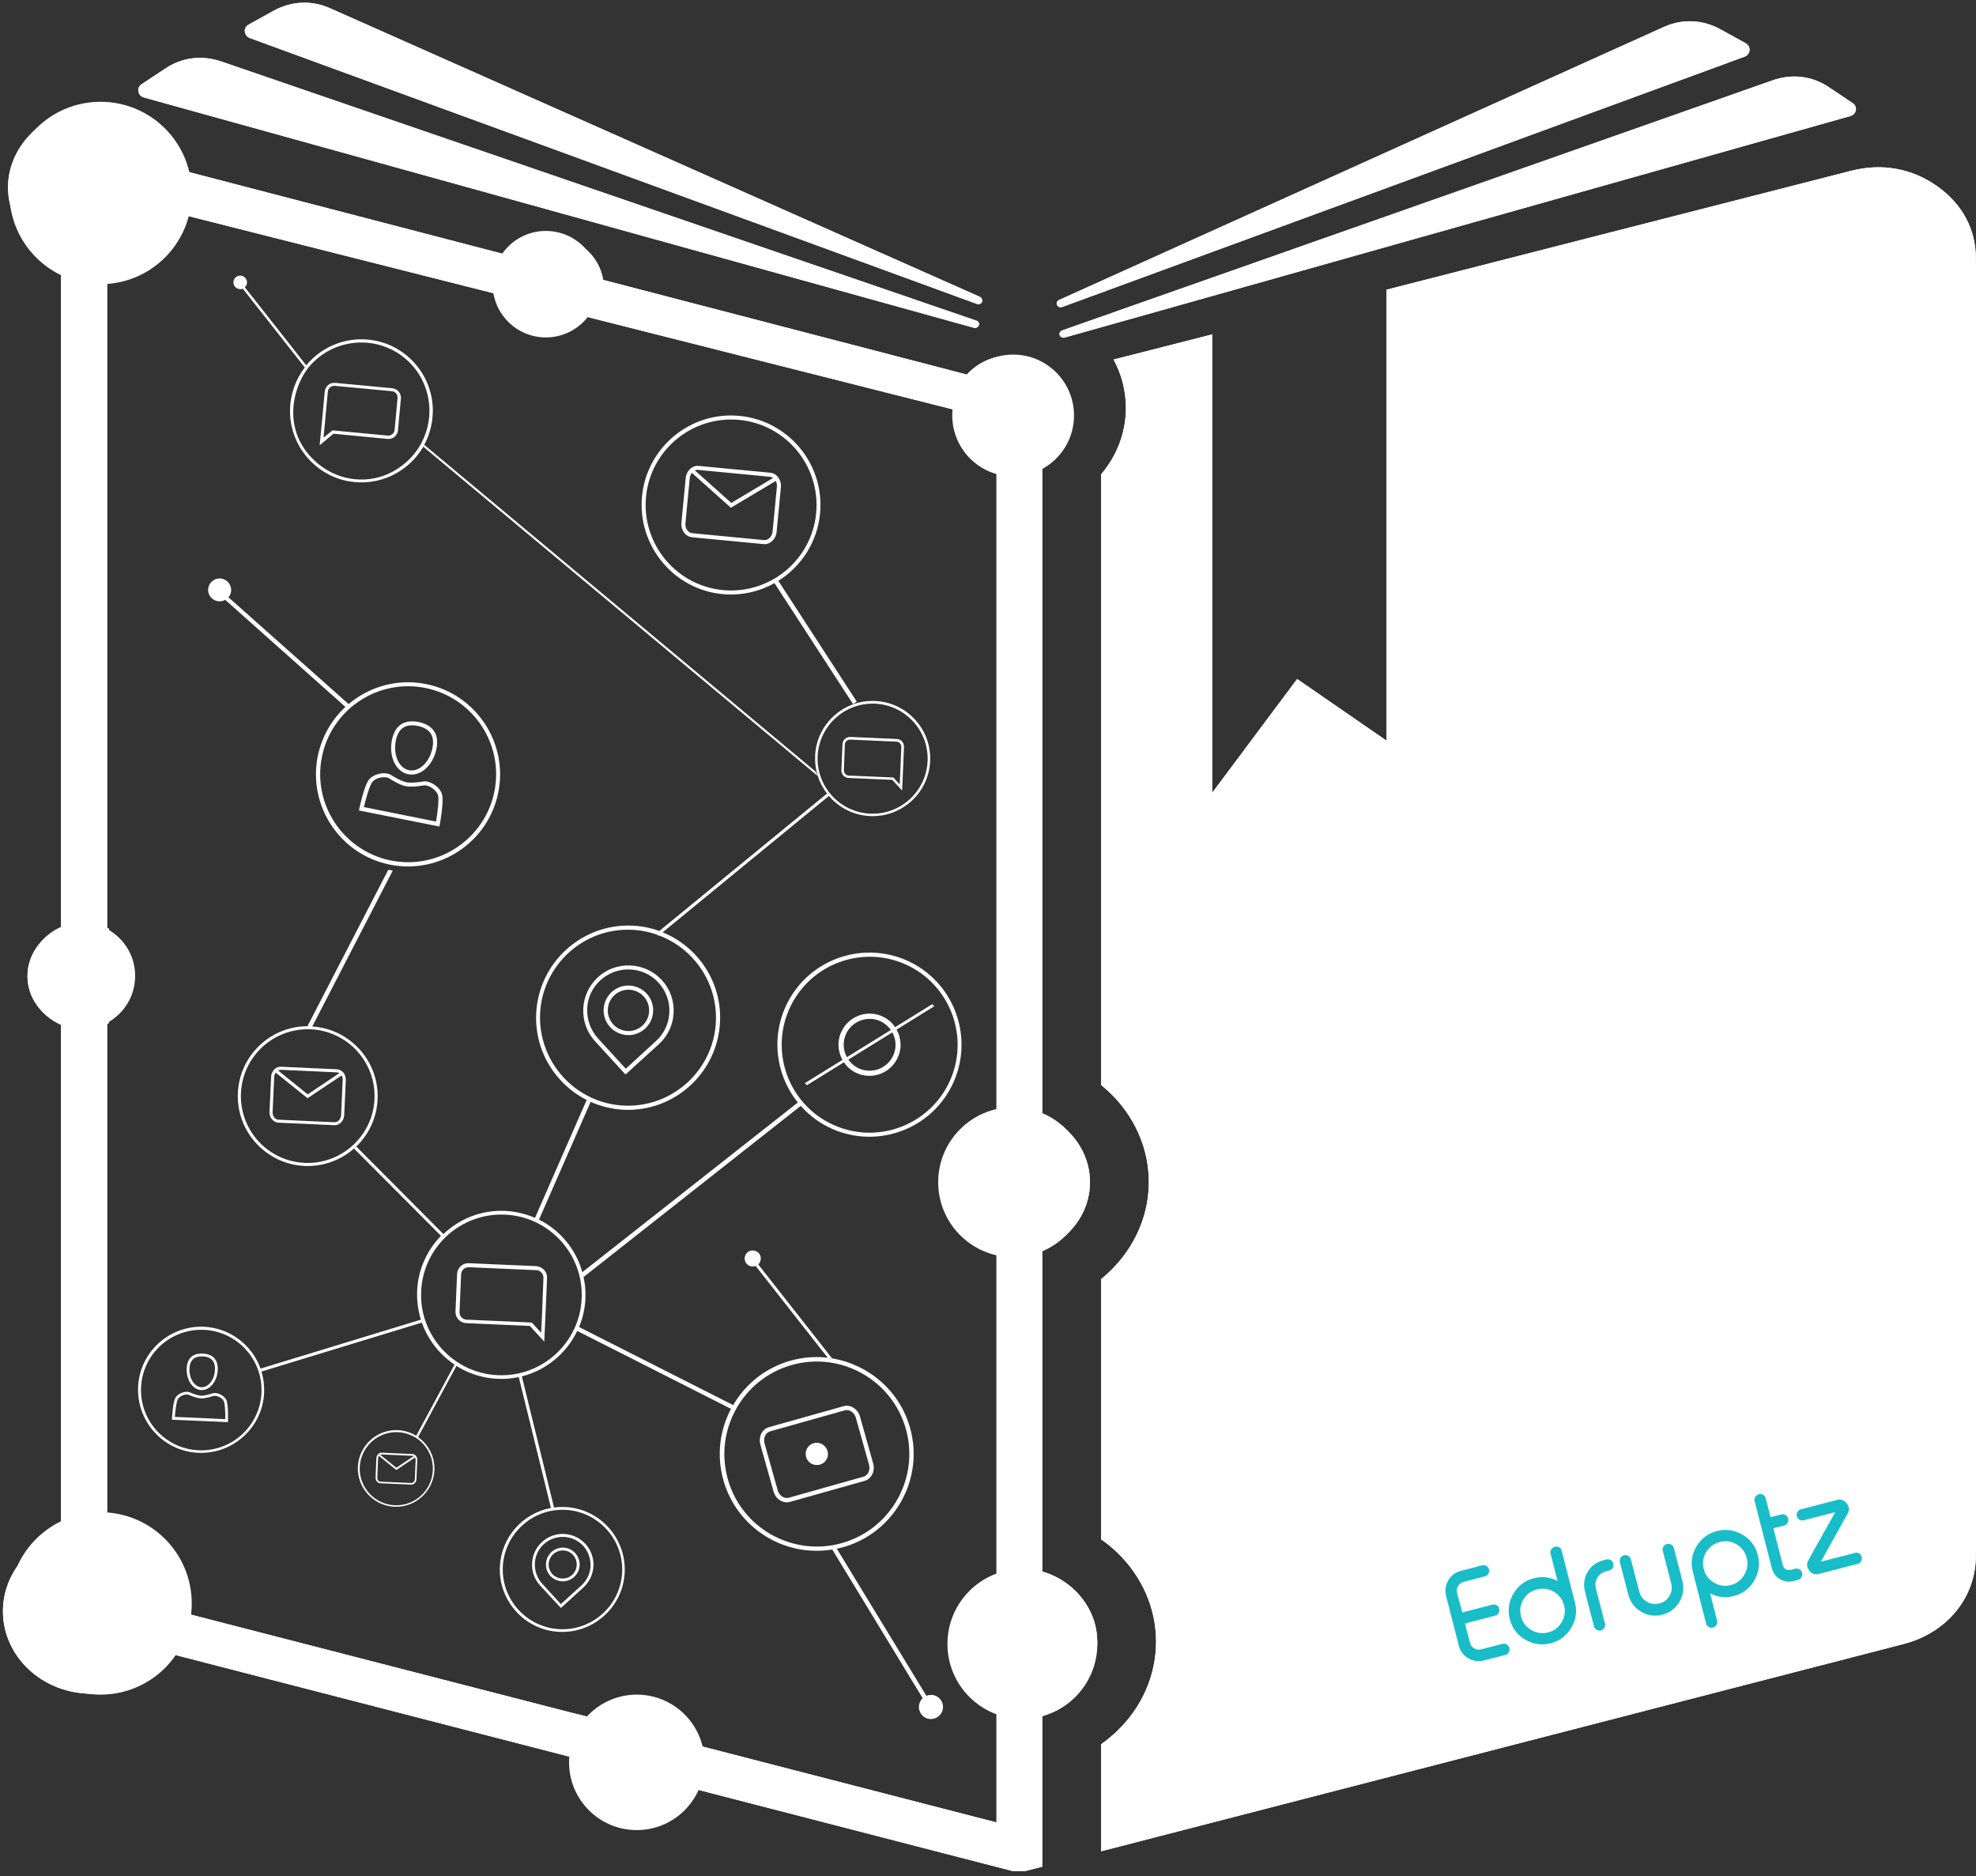 <?xml version="1.0" encoding="utf-8"?>
<!-- Generator: Adobe Illustrator 24.0.1, SVG Export Plug-In . SVG Version: 6.00 Build 0)  -->
<svg version="1.1" id="Layer_1" xmlns="http://www.w3.org/2000/svg" xmlns:xlink="http://www.w3.org/1999/xlink" x="0px" y="0px"
	 viewBox="0 0 1473.7 1398.9" style="enable-background:new 0 0 1473.7 1398.9;" xml:space="preserve">
<rect x="0" y="0" width="1473.7" height="1398.9" fill="#333333" stroke="none"/>
<style type="text/css">
	.st0{clip-path:url(#SVGID_2_);fill:#FFFFFF;}
	.st1{fill:#FFFFFF;}
	.st2{fill:#18BDC8;}
</style>
<g>
	<g>
		<defs>
			<path id="SVGID_1_" d="M1444.8,138.9c-18.9-13.4-41.2-17.4-64-11.6L1034.1,216v336.3l-66.7-46L904,591.2V249.4l1.4-0.4
				l-74.9,19.1c5.9,10.8,9.2,23.1,9.2,36.1c0,18.3-6.7,35.6-18.5,49.5v455.3c3.9,3.2,7.5,6.5,10.8,10.1c16,17.4,24.8,39.4,24.8,62.3
				c0,22.8-8.8,44.8-24.8,62.2c-3.3,3.7-7,7-10.8,10.2v194c4.2,2.9,8.1,6.1,11.8,9.6c18.7,17.9,29.2,41.8,29.2,66.7
				c0,25-10.5,48.9-29.2,66.8c-3.7,3.5-7.6,6.7-11.8,9.7v79.8l598.7-154.6c32.2-8.4,53.7-34.6,53.7-65.8V193.1
				C1473.7,171.1,1463.6,152.2,1444.8,138.9z M1301.9,32.2l-18.7-10.3c-13.3-7.3-28.4-8.1-42.3-1.8L789.8,223.7
				c-1.5,0.7-2.1,2.3-1.5,3.7c0.7,1.4,2.4,2.1,3.9,1.5L1301,42.3c2.2-0.8,3.6-2.7,3.8-4.8C1305,35.3,1303.9,33.3,1301.9,32.2z
				 M728.2,239.1l-563-193.2c-14.5-5-29.4-3.2-41.9,5.2l-17.7,11.7c-1.9,1.2-2.8,3.3-2.4,5.4c0.4,2.2,1.9,3.9,4.2,4.5l618.9,171.7
				c1.5,0.4,3.2-0.4,3.7-1.8C730.6,241.2,729.7,239.6,728.2,239.1z M730.7,221.3L246.3,6.2C232.5,0,217.4,0.7,204.1,8l-18.6,10.3
				c-2,1.1-3.2,3.1-2.9,5.3c0.2,2.2,1.6,4,3.8,4.8l542.1,198.2c1.5,0.6,3.2-0.1,3.9-1.4C732.9,223.6,732.2,222,730.7,221.3z
				 M1381.6,76.8L1364,65c-12.6-8.4-27.5-10.2-42-5.1L792.1,246.4c-1.5,0.6-2.3,2.1-1.8,3.5c0.5,1.4,2.2,2.2,3.7,1.8l124.7-35.1
				l461.1-130c2.3-0.6,3.9-2.3,4.3-4.5C1384.5,80.1,1383.5,78,1381.6,76.8z M801.5,1185.8c-6.6-6.4-14.9-11.2-24.2-14V931.9
				c8.3-3.4,15.6-8.5,21.4-14.7c8.9-9.6,14.2-22.1,14.2-35.7c0-13.7-5.4-26.2-14.2-35.8c-5.8-6.2-13.1-11.3-21.4-14.7V336.7
				c11.2-7.1,18.5-19,18.5-32.5c0-21.6-18.9-39.1-42.2-39.1c-13.1,0-24.7,5.5-32.5,14.2l-271.3-70.6c-2.9-19-20.5-33.5-41.7-33.5
				c-13.1,0-24.8,5.5-32.5,14.2l-242-63c-6.4-26.9-29.8-46.9-63-46.9c-33.2,0-64.6,26.8-64.6,60c0,24.8,16.3,46.2,39.5,55.3v497.2
				c-14.8,6.1-25,19.9-25,35.8c0,16,10.2,29.7,25,35.8v380.2c-25.3,8.6-43.3,31.2-43.3,57.6c0,34,29.6,61.5,66.1,61.5
				c24.2,0,45.4-12.2,56.9-30.3l299.7,77.3c4.6,21.4,24.9,37.6,49.4,37.6c14.7,0,27.9-5.9,37.2-15.3l243.9,63h9l12.9-3.3v-115.2
				c9.3-2.8,17.5-7.6,24.2-13.9c10.4-10,16.8-23.4,16.8-38.4C818.4,1209.3,811.9,1195.8,801.5,1185.8z M743.2,1358.9l-218.5-56.4
				v-0.1l-94.5-24.4c0,0,0,0,0,0.1l-295.7-76.2v-0.2l-54.6-14.1l0.2-46.8c0,0-0.1,0-0.2,0V763.5c0.4-0.2,0.9-0.4,1.3-0.6l0.2-70.3
				c-0.5-0.2-1-0.5-1.5-0.7V148.7l51.9,10.3c0,0,0-0.1,0-0.1l2.1,0.5l0.2,0.1l609.1,154V1358.9z"/>
		</defs>
		<use xlink:href="#SVGID_1_"  style="overflow:visible;fill-rule:evenodd;clip-rule:evenodd;fill:#FFFFFF;"/>
		<clipPath id="SVGID_2_">
			<use xlink:href="#SVGID_1_"  style="overflow:visible;"/>
		</clipPath>
		<rect x="2.2" class="st0" width="1471.4" height="1395"/>
	</g>
	<path class="st1" d="M617.5,1084.4c-0.1,4.6-4,8.2-8.6,8c-4.6-0.1-8.2-4-8-8.6c0.1-4.6,4-8.2,8.6-8
		C614,1076,617.6,1079.9,617.5,1084.4z M292.3,551.7c2.5-12.3,10.8-15.2,20-13.3c9.2,1.9,15.7,7.8,13.2,20
		c-2.5,12.3-11.9,20.8-21.1,18.9C295.2,575.5,289.8,564,292.3,551.7z M305,574.3c7.5,1.5,15.4-5.9,17.5-16.5c1-4.9,0.4-8.7-1.7-11.5
		c-1.9-2.4-4.9-4.1-9.2-5c-4.2-0.9-7.7-0.5-10.4,1c-3,1.7-5,5.1-6,9.9C293.1,562.9,297.5,572.8,305,574.3z M174.1,210.4
		c0.1-2.8,2.4-5,5.2-4.9c2.8,0.1,5,2.4,4.9,5.2c0,1.4-0.7,2.6-1.6,3.5l45.8,58.2c11.8-14.3,30.9-22.2,51-18.5
		c25.1,4.7,43.6,27,43.4,52.6c-0.1,9.2-2.4,17.8-6.4,25.2l292,243.7l1.3,3.1l-294-245.4l0,0c-10.9,18.7-32.8,30-56,25.7
		c-25.1-4.7-43.6-27-43.4-52.6c0.1-12.2,4.2-23.3,11-32.2l-46.2-58.7c-0.6,0.2-1.3,0.4-2,0.3C176.2,215.5,174,213.2,174.1,210.4z
		 M237.6,346.1c15.8,12.9,38,15.3,55.8,5.3c9.6-5.4,16.5-12.8,21-21.2l-0.1-0.2l0.1,0.1c10.5-19.9,6.9-45.2-10.4-61.2
		c-20.6-19.1-52.9-17.8-72,2.9C218.7,286.1,208.1,322,237.6,346.1z M297.7,610.3l-30-6c0,0,3.8-19,7.8-23.4
		c3.2-3.5,9.1-4.9,13.4-4.1c1.1,0.2,2,0.6,2.8,1.1c1.4,0.9,7.4,4.6,11.4,5.4c3.9,0.8,10.9-0.3,12.6-0.6c0.9-0.2,1.9-0.1,3,0.1
		c4.2,0.9,9.2,4.5,10.8,8.9c2,5.6-1.8,24.6-1.8,24.6L297.7,610.3z M271.4,601.8l26.9,5.4l26.9,5.4c1.3-7.4,2.4-17.1,1.4-19.9
		c-1.3-3.5-5.4-6.3-8.5-7c-0.7-0.1-1.4-0.2-1.9-0.1c-0.4,0.1-8.7,1.6-13.7,0.6c-5-1-12.1-5.7-12.4-5.9c-0.4-0.3-1-0.5-1.7-0.6
		c-3.1-0.6-8,0.4-10.5,3.1C275.8,585.2,273.1,594.5,271.4,601.8z M508.2,389.8l3.2-33.3c0.5-5.5,4.9-9.6,9.8-9.1l53.3,5.1
		c4.9,0.5,8.4,5.3,7.9,10.8l-3.2,33.3c-0.5,5.5-4.9,9.6-9.8,9.1l-53.3-5.1C511.2,400.1,507.7,395.3,508.2,389.8z M518.3,350.8
		l27.1,24.2l31.2-18.6c-0.7-0.5-1.5-0.8-2.4-0.9l-53.3-5.1C520,350.2,519.1,350.4,518.3,350.8z M516.4,397.6l53.3,5.1
		c3.2,0.3,6.2-2.6,6.5-6.4l3.2-33.3c0.2-1.6-0.2-3.1-0.8-4.4l-33.5,20l-29.1-26c-0.9,1.1-1.5,2.5-1.6,4.1l-3.2,33.3
		C510.8,394,513.1,397.3,516.4,397.6z M139.2,1020.4c0.4-8.6,5.7-11.4,12.1-11.1c6.4,0.3,11.5,3.6,11.1,12.2
		c-0.4,8.6-5.9,15.3-12.3,15C143.7,1036.2,138.9,1029,139.2,1020.4z M141.3,1020.5c-0.3,7.4,3.7,13.6,8.9,13.9
		c5.2,0.2,9.8-5.6,10.1-13c0.2-3.4-0.6-5.9-2.4-7.6c-1.5-1.5-3.8-2.3-6.7-2.4c-2.9-0.1-5.3,0.5-6.9,1.8
		C142.5,1014.7,141.5,1017.1,141.3,1020.5z M248.7,323.4l-10.3,8.6l1.6-16.5l2.2-23.6c0.4-3.9,3.8-6.8,7.8-6.4l42.6,4
		c3.9,0.4,6.7,3.8,6.4,7.7l-2.2,23.7c-0.4,3.9-3.8,6.8-7.7,6.4L248.7,323.4z M248,320.9l1,0.1l40.2,3.8c2.6,0.2,4.9-1.7,5.1-4.3
		l2.2-23.7c0.2-2.6-1.7-4.9-4.2-5.1l-42.6-4c-2.6-0.2-4.9,1.7-5.2,4.3l-2.2,23.6l-1,10.8l5.9-4.9L248,320.9z M644.9,1104.2
		l-55.8,15.7c-5.1,1.4-10.6-2.1-12.2-7.8l-9.8-34.9c-1.6-5.7,1.2-11.6,6.3-13l55.8-15.7c5.1-1.4,10.6,2.1,12.2,7.8l9.8,34.9
		C652.8,1096.9,650,1102.7,644.9,1104.2z M644,1101.1c3.4-1,5.2-5,4.1-9l-9.8-34.9c-1.1-4-4.8-6.5-8.2-5.6l-55.8,15.7
		c-3.4,1-5.2,5-4.1,9l9.8,34.9c1.1,4,4.8,6.5,8.2,5.6L644,1101.1z M478.8,370.2c3.5-36.6,36.1-63.6,72.7-60.1
		c36.6,3.5,63.6,36.1,60.1,72.7c-2,21.5-14.1,39.6-31.1,50.3l58.5,90.1l-2.8,1.8l-58.6-90.2c-11.4,6.4-24.8,9.5-38.8,8.2
		C502.3,439.5,475.4,406.8,478.8,370.2z M539.2,440c35,3.3,66.2-22.4,69.5-57.4c3.3-35-22.4-66.2-57.4-69.5
		c-35-3.3-66.2,22.4-69.5,57.4C478.5,405.5,504.2,436.7,539.2,440z M284.7,1083.2l22.9,1c2.1,0.1,3.7,2.1,3.6,4.4l-0.6,14.3
		c-0.1,2.4-1.9,4.2-4,4.1l-22.9-1c-2.1-0.1-3.7-2.1-3.6-4.4l0.6-14.3C280.8,1085,282.6,1083.1,284.7,1083.2z M309.5,1086.8
		l-13.9,9.3l-13-10.5c-0.4,0.5-0.6,1.1-0.6,1.8l-0.6,14.3c-0.1,1.7,1,3.1,2.4,3.1l22.9,1c1.4,0.1,2.6-1.2,2.7-2.9l0.6-14.3
		C309.9,1087.9,309.8,1087.3,309.5,1086.8z M307.5,1085.5l-22.9-1c-0.4,0-0.7,0.1-1.1,0.2l12.1,9.7l12.9-8.6
		C308.3,1085.6,307.9,1085.5,307.5,1085.5z M467.8,771.8c-10.2-0.5-18.1-9.1-17.6-19.3c0.5-10.2,9.1-18.1,19.3-17.6
		c10.2,0.5,18.1,9.1,17.6,19.3C486.7,764.3,478,772.3,467.8,771.8z M468,768.8c8.5,0.4,15.7-6.2,16.1-14.7
		c0.4-8.5-6.2-15.7-14.7-16.1c-8.5-0.4-15.7,6.2-16.1,14.7C452.9,761.2,459.5,768.4,468,768.8z M466.5,801.2l-22.7-24.8
		c-6.1-6.6-9.2-15.3-8.8-24.3c0.4-9,4.3-17.3,10.9-23.4c6.6-6.1,15.3-9.2,24.3-8.8c9,0.4,17.3,4.3,23.4,10.9s9.2,15.3,8.8,24.3
		c-0.4,9-4.3,17.3-10.9,23.4L466.5,801.2z M446,774.3l20.7,22.6l22.6-20.7c6-5.5,9.6-13.1,9.9-21.3c0.4-8.2-2.5-16-8-22.1
		c-5.5-6-13.1-9.6-21.3-9.9c-8.2-0.4-16,2.5-22.1,8c-6,5.5-9.6,13.1-9.9,21.3C437.7,760.4,440.5,768.2,446,774.3z M408,953
		l-1.2,27.9l-0.9,19.5l-10.7-11.7l-47.5-2.1c-4.6-0.2-8.2-4.1-8-8.7l1.2-28c0.2-4.6,4.1-8.2,8.7-8l50.3,2.2
		C404.7,944.5,408.2,948.4,408,953z M405.3,952.9c0.1-3.1-2.3-5.7-5.3-5.8l-50.3-2.2c-3.1-0.1-5.6,2.2-5.8,5.3l-1.2,28
		c-0.1,3.1,2.2,5.7,5.3,5.8l47.5,2.1l1.2,0.1l0.8,0.9l6.1,6.7l0.6-12.8L405.3,952.9z M257.9,805.4l-1.2,26.1
		c-0.2,4.3-3.5,7.7-7.3,7.5l-41.8-1.9c-3.8-0.2-6.8-3.8-6.6-8.1l1.2-26.1c0.2-4.3,3.5-7.7,7.3-7.5l41.8,1.9
		C255.1,797.5,258.1,801.1,257.9,805.4z M207.4,798.2l22.1,17.8l23.6-15.8c-0.6-0.4-1.2-0.6-1.9-0.6l-41.8-1.9
		C208.7,797.8,208,797.9,207.4,798.2z M255.6,805.3c0.1-1.3-0.3-2.4-0.8-3.4l-25.4,17l-23.8-19.1c-0.6,0.9-1.1,2-1.1,3.3l-1.2,26.1
		c-0.1,3,1.8,5.6,4.4,5.7l41.8,1.9c2.5,0.1,4.7-2.3,4.9-5.3L255.6,805.3z M168.7,1043.6c1.9,3.6,1.3,16.8,1.3,16.8l-20.9-0.9
		l-20.9-0.9c0,0,0.6-13.3,2.8-16.6c1.8-2.7,5.7-4.3,8.6-4.2c0.7,0,1.4,0.2,2,0.4c1,0.5,5.5,2.3,8.3,2.5c2.7,0.1,7.4-1.3,8.5-1.7
		c0.6-0.2,1.3-0.3,2-0.3C163.4,1038.8,167.1,1040.8,168.7,1043.6z M168,1058.2c0.1-5.2-0.2-11.8-1.2-13.6c-1.2-2.2-4.3-3.7-6.5-3.8
		c-0.5,0-0.9,0-1.3,0.1c-0.2,0.1-5.7,2-9.2,1.8c-3.5-0.2-8.8-2.5-9-2.6c-0.3-0.1-0.8-0.2-1.2-0.3c-2.2-0.1-5.4,1.1-6.8,3.2
		c-1.2,1.7-2,8.3-2.4,13.5l18.8,0.8L168,1058.2z M155.3,441.1c-0.7-4.7,2.6-9,7.3-9.7c4.7-0.7,9,2.6,9.7,7.3
		c0.4,2.5-0.4,4.9-1.9,6.7l89.6,79.6c15.5-13.1,36.5-19.2,57.9-14.9c37.1,7.5,61.2,43.8,53.7,80.9c-7.5,37.1-43.8,61.2-80.9,53.7
		c-37.1-7.5-61.2-43.8-53.7-80.9c3-14.6,10.4-27.2,20.6-36.7L168,447.3c-0.9,0.5-1.9,0.8-2.9,1C160.4,449,156,445.8,155.3,441.1z
		 M240.1,564.3c-7.2,35.5,15.9,70.1,51.3,77.3c35.5,7.2,70.1-15.9,77.3-51.3c7.2-35.5-15.9-70.1-51.3-77.3
		C281.9,505.8,247.2,528.9,240.1,564.3z M407.2,1166c0.3-6.9,6.2-12.3,13.1-12c6.9,0.3,12.3,6.2,12,13.1c-0.3,6.9-6.2,12.3-13.1,12
		C412.2,1178.8,406.8,1172.9,407.2,1166z M409.2,1166.1c-0.3,5.8,4.2,10.7,10,10.9c5.8,0.3,10.7-4.2,10.9-10
		c0.3-5.8-4.2-10.7-10-10.9C414.4,1155.9,409.5,1160.3,409.2,1166.1z M601.8,809.2l-1.6-1.5l28.1-17.4c-3.6-6.5-4.1-14.6-0.4-21.8
		c5.8-11.4,19.7-16,31.1-10.2c3.6,1.8,6.5,4.5,8.6,7.6l27.6-17.1l1.6,1.5l-28.1,17.4c3.6,6.5,4.1,14.6,0.4,21.8
		c-5.8,11.4-19.7,16-31.1,10.2c-3.6-1.8-6.5-4.5-8.6-7.6L601.8,809.2z M632.7,790.1c1.8,2.5,4.2,4.7,7.1,6.2c9.5,4.8,21.2,1,26-8.5
		c3-5.9,2.7-12.6-0.3-18L632.7,790.1z M631.6,788.3l32.8-20.3c-1.8-2.5-4.2-4.7-7.1-6.2c-9.5-4.8-21.2-1-26,8.5
		C628.3,776.2,628.7,782.9,631.6,788.3z M627.5,574.2l0.8-19.2c0.1-3.2,2.8-5.6,6-5.5l34.4,1.5c3.2,0.1,5.6,2.8,5.5,6l-0.8,19.1
		l-0.6,13.4l-7.3-8l-32.5-1.4C629.8,580,627.3,577.4,627.5,574.2z M629.4,574.3c-0.1,2.1,1.5,3.9,3.6,4l32.5,1.4l0.8,0l0.5,0.6
		l4.2,4.6l0.4-8.8l0.8-19.1c0.1-2.1-1.5-3.9-3.7-4l-34.4-1.5c-2.1-0.1-3.9,1.5-4,3.6L629.4,574.3z M402.8,1182.2
		c-4.1-4.5-6.3-10.4-6-16.5c0.3-6.1,2.9-11.7,7.4-15.9c4.5-4.1,10.4-6.3,16.5-6c6.1,0.3,11.7,2.9,15.9,7.4c4.1,4.5,6.3,10.4,6,16.5
		c-0.3,6.1-2.9,11.7-7.4,15.9l-16.9,15.4L402.8,1182.2z M398.9,1165.8c-0.2,5.6,1.7,10.9,5.4,15l14,15.3l15.4-14
		c4.1-3.8,6.5-8.9,6.7-14.4c0.2-5.6-1.7-10.9-5.4-15c-3.8-4.1-8.9-6.5-14.4-6.7c-5.6-0.2-10.9,1.7-15,5.4
		C401.5,1155.1,399.1,1160.3,398.9,1165.8z M703.3,1273.1c-0.2,5-4.3,8.8-9.3,8.7s-8.8-4.3-8.7-9.3c0.1-2.5,1.2-4.7,2.8-6.3
		l-67.4-110.8c-35.8,5.9-71.1-16-81.2-51.7c-5.2-18.5-2.7-37.4,5.7-53.2l-114.7-58.1c-8,16.7-23.1,29.3-41.3,33.9l24,97.8
		c2.7-0.4,5.4-0.5,8.2-0.4c25.7,1.1,45.6,23,44.5,48.6c-1.1,25.7-23,45.6-48.6,44.5c-25.7-1.1-45.6-23-44.5-48.6
		c1-22.1,17.2-39.9,38.1-43.8l-24-97.6c-5.1,1.1-10.4,1.6-15.9,1.3c-11.2-0.5-21.7-4-30.6-9.6l-28.6,53.1
		c7.7,5.4,12.6,14.5,12.2,24.6c-0.7,15.7-14.1,28-29.8,27.3c-15.7-0.7-28-14.1-27.3-29.8c0.7-15.7,14.1-28,29.8-27.3
		c5,0.2,9.7,1.7,13.7,4.2l28.6-53.1c-11.2-7.5-19.8-18.5-24.4-31.3l-119.6,36.5c1.5,4.9,2.2,10.2,2,15.7
		c-1.1,25.9-23.2,46-49.1,44.9c-25.9-1.1-46-23.2-44.9-49.1c1.1-25.9,23.2-46,49.1-44.9c19.6,0.9,35.9,13.7,42.2,31.2l119.6-36.5
		c-2.1-6.8-3.1-14-2.8-21.5c0.7-16,7.4-30.3,17.8-41L264,856.4c-9.8,8.6-22.8,13.6-36.8,13c-28.7-1.3-51.1-25.7-49.8-54.4
		c1.2-27.9,24.3-49.8,51.9-49.8l60.3-116.7l3.3,0.7l-60,116.2c28.2,1.8,50,26,48.7,54.3c-0.6,13.9-6.6,26.3-15.9,35.2l65,65.3
		c11.9-11.4,28.3-18.1,46-17.3c7.9,0.4,15.4,2.2,22.3,5.2l38.5-87.8l1.7,0.7c-24.3-11.5-40.6-36.7-39.3-65.2
		c1.7-37.8,33.8-67.2,71.6-65.6c7.1,0.3,13.9,1.7,20.2,4l125.1-102.5c-6-7.7-9.3-17.5-8.9-28c1-23.7,21.2-42.1,44.8-41
		c23.7,1,42.1,21.2,41,44.8c-1,23.7-21.2,42.1-44.8,41c-12.3-0.5-23.2-6.3-30.7-15L494.2,695.2c26.2,10.6,44.2,36.9,42.8,66.7
		c-1.7,37.8-33.8,67.2-71.6,65.6c-8.8-0.4-17.2-2.5-24.9-5.9L402,909.4c15.7,7.9,27.6,22.1,32.3,39.2l160.7-126.5l1.2,1.4
		c-17.4-20.5-21.9-50.2-9-75.6c17.1-33.8,58.5-47.3,92.3-30.2c33.8,17.1,47.3,58.5,30.2,92.3c-17.1,33.8-58.5,47.3-92.3,30.2
		c-7.9-4-14.7-9.4-20.2-15.6L435.5,952l-0.4-0.5c1.2,5.4,1.8,11,1.5,16.8c-0.3,7.5-2,14.6-4.7,21.2l114.9,58.2
		c9.1-15.6,24-27.8,42.7-33.1c9.3-2.6,18.7-3.3,27.8-2.2L563.6,944c-0.7,0.3-1.6,0.4-2.4,0.4c-3.3-0.1-6-2.9-5.8-6.2
		c0.1-3.3,2.9-6,6.2-5.8c3.3,0.1,6,2.9,5.8,6.2c-0.1,1.7-0.8,3.2-1.9,4.2l55.1,70.1c26.9,4.4,50.2,23.8,58.1,51.7
		c10.8,38.3-11.6,78.3-50,89.1c-1.5,0.4-3.1,0.8-4.6,1.1l66.8,109.7c1.2-0.5,2.4-0.7,3.8-0.7C699.6,1264,703.5,1268.1,703.3,1273.1z
		 M618.9,837.5c32.3,16.4,71.8,3.4,88.2-28.8c16.4-32.3,3.4-71.8-28.8-88.2c-32.3-16.4-71.8-3.4-88.2,28.8
		C573.7,781.6,586.6,821.2,618.9,837.5z M649,606.7c22.6,1,41.8-16.6,42.8-39.2c1-22.6-16.6-41.8-39.2-42.8
		c-22.6-1-41.8,16.6-42.8,39.2C608.8,586.5,626.4,605.7,649,606.7z M465.5,824.4c36.1,1.6,66.8-26.5,68.4-62.6
		c1.3-29.1-16.6-54.6-42.5-64.3l-0.4,0.3l-0.6-0.7c-6-2.2-12.5-3.5-19.2-3.8c-36.1-1.6-66.8,26.5-68.4,62.6
		C401.3,792.1,429.4,822.8,465.5,824.4z M279.3,819.5c1.2-27.5-20.1-50.8-47.6-52c-27.5-1.2-50.8,20.1-52,47.6
		c-1.2,27.5,20.1,50.8,47.6,52C254.7,868.3,278.1,846.9,279.3,819.5z M152.1,991.6c-24.8-1.1-45.8,18.1-46.9,42.9
		c-1.1,24.8,18.1,45.8,42.9,46.9c24.8,1.1,45.8-18.1,46.9-42.9C196.1,1013.7,176.9,992.7,152.1,991.6z M296.8,1067.9
		c-15-0.7-27.8,11-28.5,26c-0.7,15,11,27.8,26,28.5c15,0.7,27.8-11,28.5-26C323.5,1081.3,311.9,1068.6,296.8,1067.9z M375,1168.3
		c-1.1,24.5,18,45.4,42.5,46.5c24.5,1.1,45.4-18,46.5-42.5c1.1-24.5-18-45.4-42.5-46.5C397,1124.7,376.1,1143.8,375,1168.3z
		 M433.8,968.2c1.5-33-24.2-61.1-57.2-62.5c-33-1.5-61.1,24.2-62.5,57.2c-1.5,33,24.2,61.1,57.2,62.5
		C404.3,1026.9,432.4,1001.2,433.8,968.2z M627.9,1150.6c36.6-10.3,58-48.5,47.7-85.1c-10.3-36.6-48.5-58-85.1-47.7
		c-36.6,10.3-58,48.5-47.7,85.1C553,1139.5,591.2,1160.9,627.9,1150.6z"/>
	<g>
		<path class="st2" d="M1090.6,1202.3l22.5-5.8c1.1-0.3,2.1-0.1,3.1,0.4c1,0.6,1.7,1.5,1.9,2.6l0,0.1c0.3,1.1,0.1,2.2-0.5,3.2
			c-0.6,1-1.5,1.6-2.5,1.9l-22.5,5.8l3.7,14.4c0.5,1.8,1.5,3.2,3.2,4.2c1.6,1,3.4,1.2,5.2,0.7l15.9-4.1c1.1-0.3,2.1-0.1,3.2,0.5
			c1,0.6,1.7,1.5,1.9,2.6l0,0.1c0.3,1.1,0.1,2.2-0.5,3.2c-0.6,1-1.4,1.7-2.5,1.9l-15.9,4.1c-4.1,1.1-8,0.5-11.7-1.6s-6-5.3-7.1-9.4
			l-9.5-37c-1.1-4.1-0.5-8,1.6-11.7c2.2-3.7,5.3-6,9.4-7.1l15.9-4.1c1.1-0.3,2.1-0.1,3.2,0.5c1,0.6,1.6,1.4,1.9,2.5l0,0.1
			c0.3,1.1,0.1,2.2-0.5,3.2s-1.4,1.7-2.5,1.9l-15.9,4.1c-1.8,0.5-3.2,1.5-4.2,3.2c-1,1.6-1.2,3.4-0.7,5.2L1090.6,1202.3z"/>
		<path class="st2" d="M1159.7,1153.3c1.1-0.3,2.1-0.1,3.1,0.4c1,0.6,1.7,1.5,1.9,2.6l9.9,38.6c1.7,6.7,0.8,13-2.8,18.9
			s-8.6,9.8-15.3,11.5c-6.7,1.7-13,0.8-19-2.7s-9.8-8.6-11.5-15.3s-0.8-13,2.7-19s8.6-9.8,15.3-11.5c6.1-1.6,12-0.9,17.6,2
			l-5.2-20.3c-0.3-1.1-0.1-2.2,0.5-3.2c0.6-1,1.5-1.6,2.5-1.9L1159.7,1153.3z M1136.1,1192.7c-2.3,3.9-2.9,8.1-1.7,12.6
			c1.1,4.4,3.7,7.8,7.6,10.1c3.9,2.3,8.1,2.9,12.6,1.8c4.4-1.1,7.8-3.7,10.1-7.6c2.3-3.9,2.9-8.1,1.8-12.5
			c-1.1-4.4-3.7-7.8-7.6-10.2c-3.9-2.3-8.1-2.9-12.5-1.8C1141.9,1186.2,1138.5,1188.7,1136.1,1192.7z"/>
		<path class="st2" d="M1198.1,1162.8c1.1-0.3,2.2-0.1,3.2,0.5c1,0.6,1.6,1.5,1.9,2.6l0,0.1c0.3,1.1,0.1,2.2-0.4,3.1
			c-0.6,1-1.5,1.7-2.6,1.9l-2.5,0.7c-2.8,0.7-4.9,2.3-6.4,4.8c-1.4,2.5-1.8,5.1-1.1,7.9l6.8,26.2c0.3,1.1,0.1,2.2-0.5,3.2
			c-0.6,1-1.4,1.7-2.5,1.9l-0.1,0c-1.1,0.3-2.1,0.1-3.2-0.5c-1-0.6-1.6-1.4-1.9-2.5l-6.8-26.2c-1.2-5.1-0.6-9.8,2-14.3
			c2.6-4.5,6.5-7.4,11.6-8.7L1198.1,1162.8z"/>
		<path class="st2" d="M1222.6,1186.8c0.8,3.3,2.7,5.8,5.6,7.5c2.9,1.7,6.1,2.1,9.4,1.3c3.3-0.8,5.8-2.7,7.5-5.6
			c1.7-2.9,2.1-6,1.3-9.3l-6.3-24.3c-0.3-1.1-0.1-2.2,0.5-3.2c0.6-1,1.5-1.7,2.6-1.9l0.1,0c1.1-0.3,2.2-0.1,3.2,0.5
			c1,0.6,1.7,1.5,1.9,2.6l6.3,24.3c1.4,5.5,0.7,10.8-2.2,15.7c-2.9,5-7.2,8.1-12.7,9.6c-5.6,1.4-10.8,0.7-15.8-2.2
			c-5-2.9-8.1-7.2-9.6-12.7l-6.3-24.3c-0.3-1.1-0.1-2.2,0.5-3.2c0.6-1,1.4-1.7,2.5-1.9l0.1,0c1.1-0.3,2.1-0.1,3.2,0.5
			c1,0.6,1.7,1.5,1.9,2.6L1222.6,1186.8z"/>
		<path class="st2" d="M1277.5,1213.6c-1.1,0.3-2.1,0.1-3.2-0.5s-1.7-1.4-1.9-2.5l-9.9-38.6c-1.7-6.7-0.8-13,2.7-18.9
			c3.5-5.9,8.6-9.7,15.3-11.5c6.7-1.7,13-0.8,19,2.7c6,3.5,9.8,8.6,11.5,15.3s0.8,13-2.7,19c-3.5,6-8.6,9.8-15.3,11.5
			c-6.1,1.6-12,0.9-17.6-2l5.2,20.3c0.3,1.1,0.1,2.1-0.5,3.2c-0.6,1-1.4,1.7-2.5,1.9L1277.5,1213.6z M1300.9,1174.2
			c2.3-3.9,2.9-8.1,1.8-12.5c-1.1-4.4-3.7-7.8-7.6-10.2c-3.9-2.3-8.1-2.9-12.5-1.7c-4.4,1.1-7.8,3.7-10.2,7.6
			c-2.3,3.9-2.9,8.1-1.7,12.6c1.1,4.4,3.7,7.8,7.6,10.1c3.9,2.3,8.1,2.9,12.6,1.8C1295.3,1180.7,1298.6,1178.1,1300.9,1174.2z"/>
		<path class="st2" d="M1311.8,1114.1c1.1-0.3,2.1-0.1,3.1,0.4c1,0.6,1.7,1.5,1.9,2.6l3.7,14.2l8-2.1c1.1-0.3,2.1-0.1,3.2,0.5
			c1,0.6,1.7,1.5,1.9,2.6l0,0.1c0.3,1.1,0.1,2.2-0.5,3.2c-0.6,1-1.4,1.7-2.5,1.9l-8,2.1l7.1,27.7c0.3,1.2,1,2.1,2.1,2.8
			c1.1,0.6,2.2,0.8,3.5,0.5l3.6-0.9c1.1-0.3,2.1-0.1,3.2,0.5c1,0.6,1.7,1.5,1.9,2.6l0,0.1c0.3,1.1,0.1,2.2-0.5,3.2
			c-0.6,1-1.4,1.7-2.5,1.9l-3.6,0.9c-3.5,0.9-6.8,0.4-9.9-1.4c-3.1-1.9-5.1-4.5-6-8l-12.9-50.1c-0.3-1.1-0.1-2.2,0.5-3.2
			c0.6-1,1.5-1.6,2.5-1.9L1311.8,1114.1z"/>
		<path class="st2" d="M1368.4,1128.2c0.2-0.4,0.1-0.6-0.4-0.5l-22.8,5.9c-1.1,0.3-2.2,0.1-3.2-0.5c-1-0.6-1.6-1.4-1.9-2.5l0-0.1
			c-0.3-1.1-0.1-2.1,0.5-3.2c0.6-1,1.4-1.6,2.5-1.9l26.7-6.9c3.1-0.9,5.6,0,7.5,2.5c2,2.6,2.1,5.2,0.5,7.9
			c-7.3,13.1-13.8,24.7-19.3,34.6c0,0,0,0.1-0.2,0.3c-0.3,0.4-0.1,0.6,0.4,0.5l0.3-0.1l24.5-6.3c1.1-0.3,2.2-0.2,3.1,0.4
			c1,0.6,1.7,1.5,1.9,2.6l0,0.1c0.3,1.1,0.1,2.2-0.5,3.2c-0.6,1-1.4,1.6-2.5,1.9l-28.7,7.4c-3.1,0.9-5.6,0.1-7.5-2.5
			c-1.9-2.5-2.1-5.2-0.5-7.9c2.1-3.8,5.3-9.5,9.7-17.3c4.3-7.6,7.5-13.4,9.7-17.3C1368.2,1128.5,1368.2,1128.4,1368.4,1128.2z"/>
	</g>
	<circle class="st1" cx="75" cy="143.9" r="68"/>
	<circle class="st1" cx="75" cy="1195.6" r="68"/>
	<circle class="st1" cx="61.1" cy="727.7" r="39.7"/>
	<circle class="st1" cx="407.1" cy="211.9" r="39.7"/>
	<circle class="st1" cx="755.6" cy="309.8" r="45.4"/>
	<circle class="st1" cx="474.9" cy="1314.1" r="50.5"/>
	<circle class="st1" cx="762.5" cy="1225.8" r="55.9"/>
	<circle class="st1" cx="755.6" cy="881.5" r="55.9"/>
</g>
</svg>
